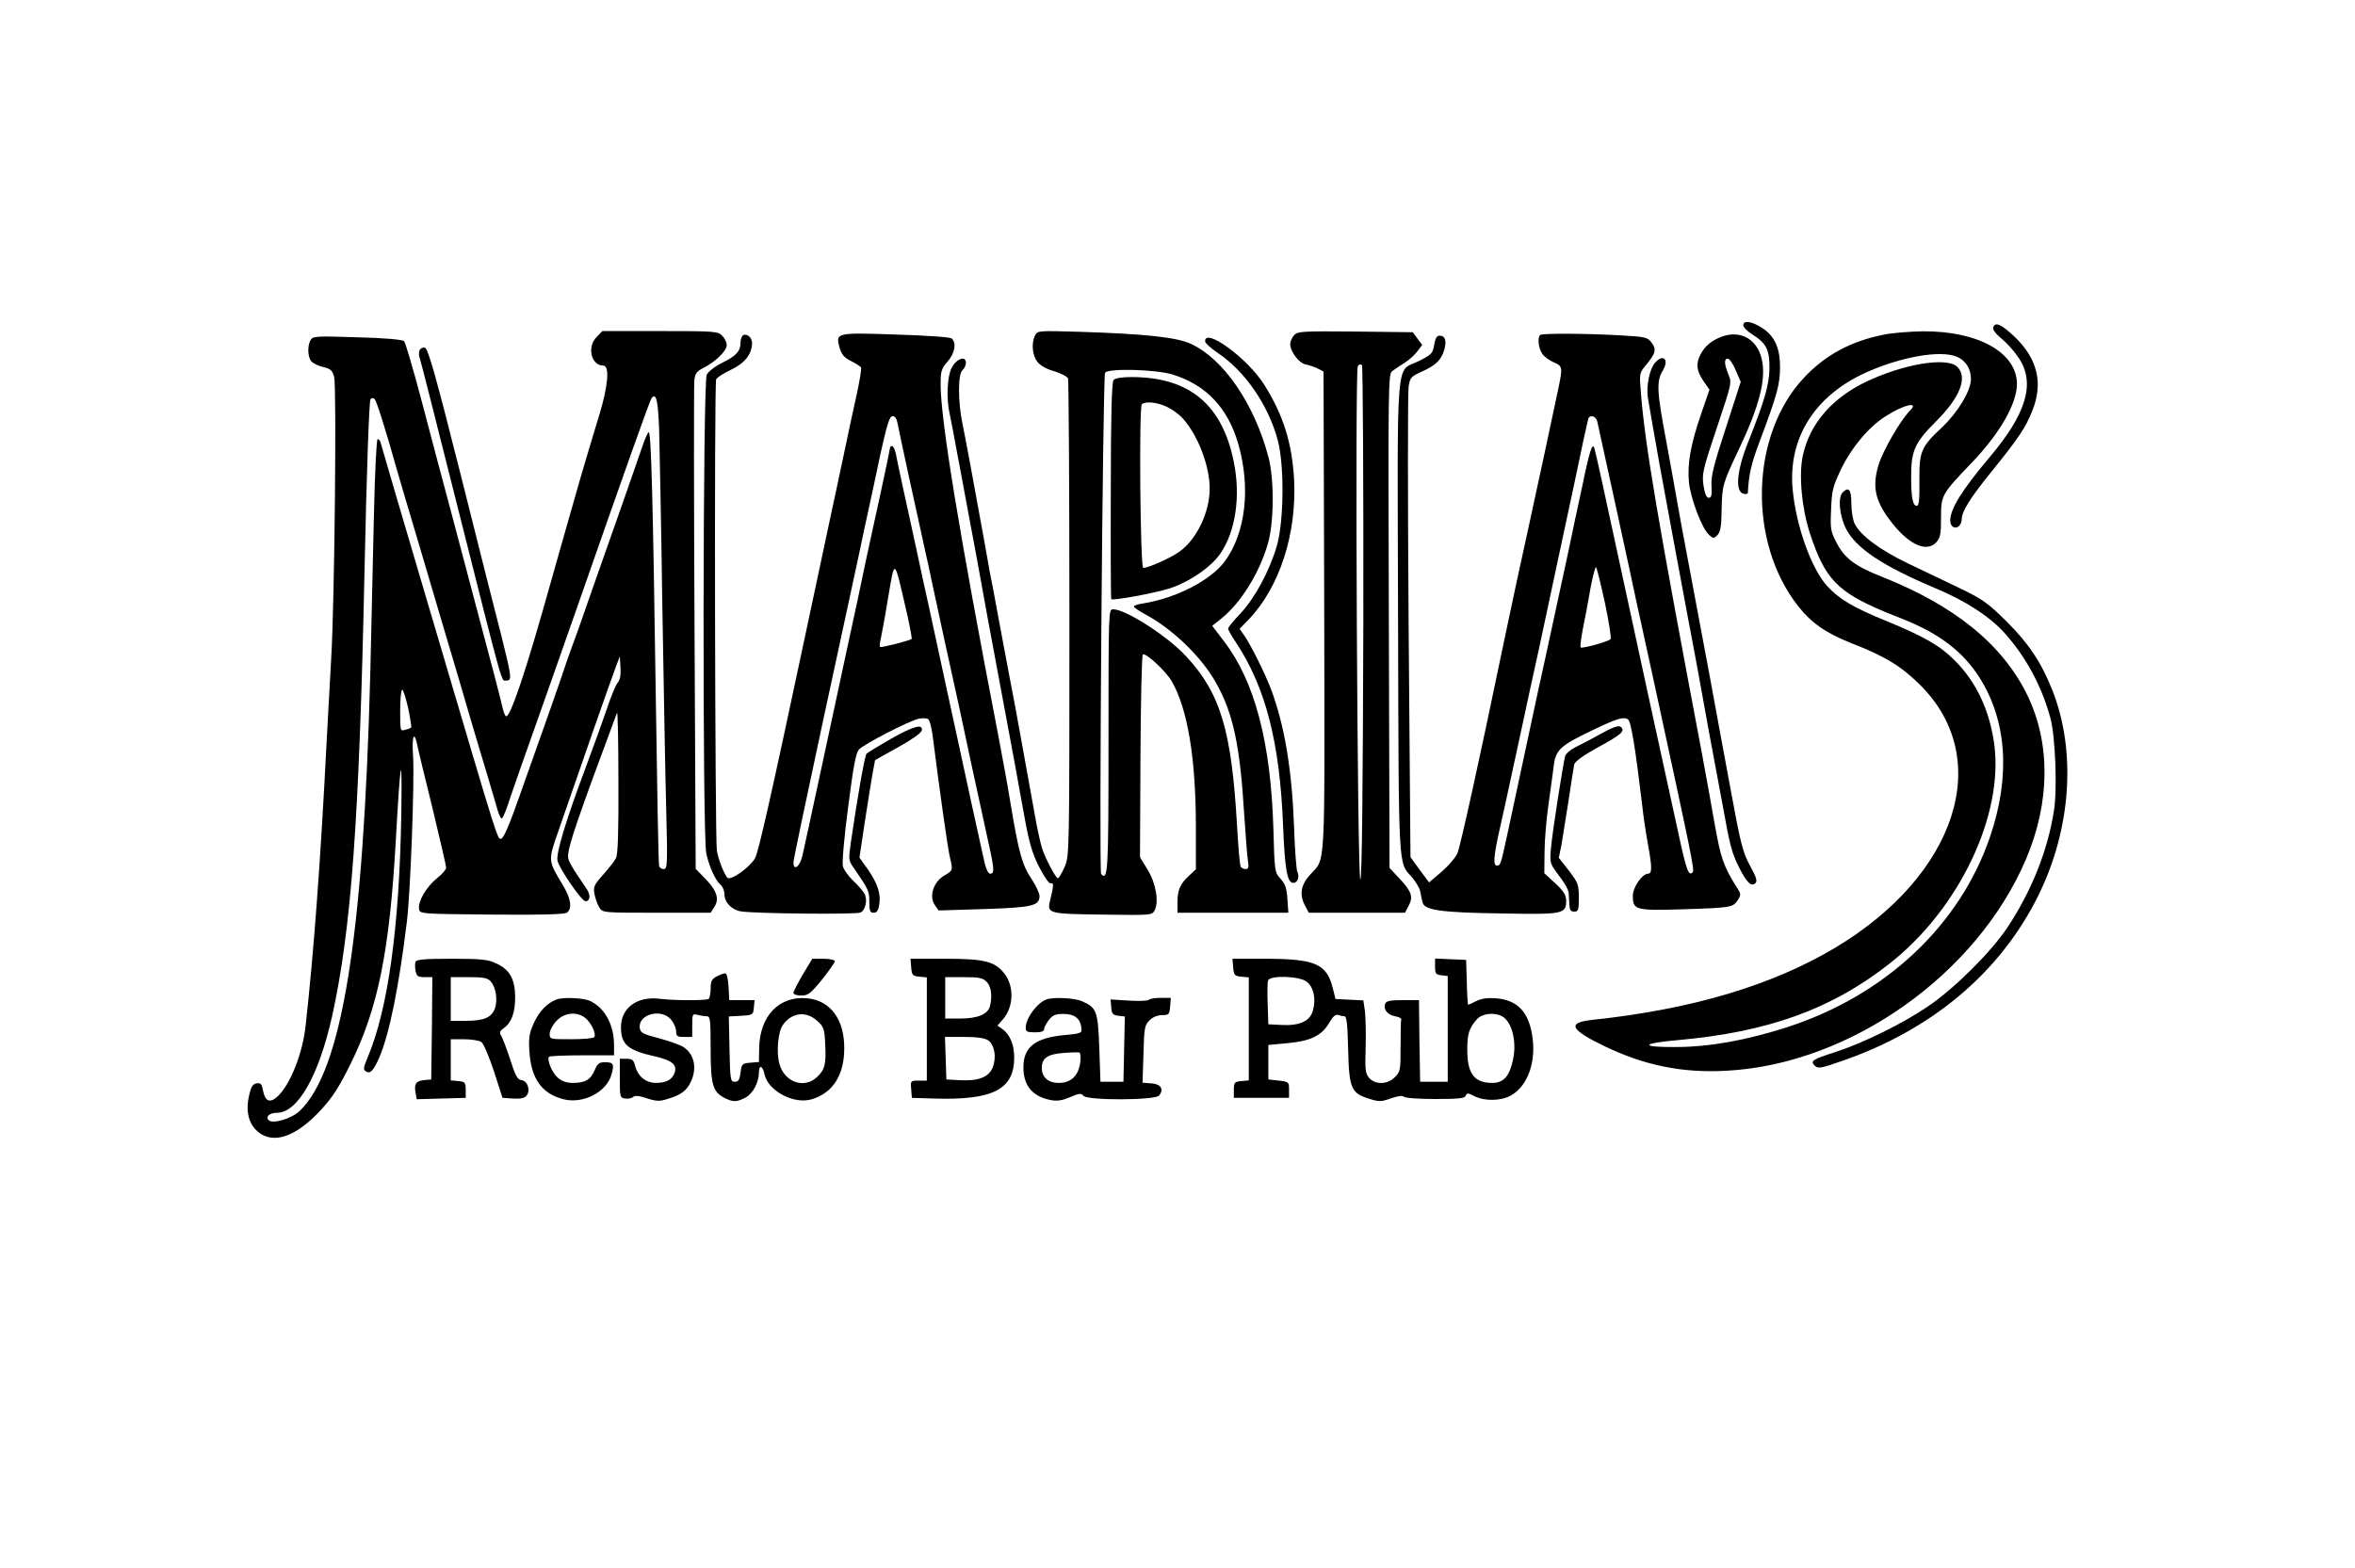 <?xml version="1.0" standalone="no"?>
<!DOCTYPE svg PUBLIC "-//W3C//DTD SVG 20010904//EN"
 "http://www.w3.org/TR/2001/REC-SVG-20010904/DTD/svg10.dtd">
<svg version="1.0" xmlns="http://www.w3.org/2000/svg"
 width="1024pt" height="682pt" viewBox="0 0 1024 682"
 preserveAspectRatio="xMidYMid meet">

<g transform="translate(0,682) scale(0.1,-0.1)"
fill="#000000" stroke="none">
<path d="M7580 5405 c0 -8 18 -26 40 -40 61 -38 75 -67 74 -150 -2 -71 -22
-140 -92 -316 -51 -126 -59 -220 -19 -227 9 -2 17 0 17 5 4 81 15 128 55 233
72 192 85 239 85 313 0 84 -24 137 -80 172 -44 28 -80 33 -80 10z"/>
<path d="M8667 5396 c-4 -9 11 -28 37 -50 24 -19 58 -58 76 -86 70 -109 31
-240 -130 -430 -120 -143 -170 -223 -170 -275 0 -26 22 -39 39 -22 6 6 11 19
11 29 0 33 36 91 128 205 119 147 149 192 178 264 50 122 24 230 -79 327 -57
53 -81 63 -90 38z"/>
<path d="M2595 5355 c-44 -43 -25 -125 28 -125 29 0 21 -90 -17 -214 -19 -61
-55 -183 -81 -271 -25 -88 -52 -182 -60 -210 -8 -27 -39 -139 -70 -247 -108
-388 -178 -594 -195 -583 -5 3 -11 20 -15 38 -4 17 -20 82 -36 142 -90 339
-136 513 -188 710 -33 121 -89 335 -126 475 -37 140 -72 260 -78 266 -8 7 -83
14 -204 17 -182 6 -193 5 -203 -13 -14 -25 -12 -71 3 -91 7 -9 30 -20 51 -25
34 -8 41 -15 49 -44 11 -42 2 -979 -13 -1225 -5 -93 -14 -258 -20 -365 -26
-514 -56 -916 -91 -1230 -13 -123 -67 -257 -122 -309 -33 -30 -54 -22 -63 24
-5 29 -10 36 -28 33 -16 -2 -24 -14 -32 -49 -17 -69 -4 -127 37 -161 67 -57
166 -23 274 94 51 55 79 99 130 202 119 241 169 490 196 971 20 359 28 401 24
120 -8 -498 -58 -858 -148 -1068 -17 -41 -18 -50 -6 -57 19 -12 33 3 58 60 44
103 85 304 120 590 16 129 34 623 27 723 -6 86 5 113 19 44 3 -17 33 -141 66
-274 32 -134 59 -249 59 -257 0 -8 -18 -29 -40 -46 -45 -36 -83 -100 -78 -133
3 -22 3 -22 317 -25 223 -2 318 1 327 9 23 19 16 62 -19 120 -64 106 -64 105
-22 226 94 273 237 682 253 723 l17 45 3 -49 c2 -32 -2 -54 -12 -65 -8 -9 -29
-59 -46 -111 -18 -52 -59 -167 -92 -255 -88 -234 -130 -375 -124 -408 7 -34
105 -177 122 -177 20 0 23 26 6 52 -70 103 -82 124 -82 143 0 43 40 161 213
625 3 8 6 -126 6 -298 1 -219 -2 -320 -11 -335 -6 -12 -31 -44 -55 -71 -40
-45 -44 -53 -38 -85 4 -20 13 -46 21 -58 14 -23 17 -23 249 -23 l235 0 16 25
c23 35 11 71 -39 123 l-42 43 -5 1042 c-3 573 -3 1059 -1 1080 3 32 9 41 40
57 52 26 101 74 101 99 0 12 -9 30 -20 41 -19 19 -33 20 -270 20 l-251 0 -24
-25z m271 -401 c2 -71 9 -417 14 -769 6 -352 13 -754 17 -892 6 -233 5 -253
-11 -253 -9 0 -18 6 -20 13 -3 6 -9 352 -15 767 -12 840 -20 1120 -30 1120 -4
0 -17 -28 -28 -62 -12 -35 -48 -139 -81 -233 -33 -93 -92 -262 -132 -375 -39
-113 -82 -235 -96 -271 -13 -36 -28 -79 -33 -95 -5 -16 -36 -105 -69 -199 -33
-93 -89 -251 -124 -350 -42 -120 -68 -181 -79 -183 -16 -3 -12 -15 -261 828
-38 129 -80 271 -93 315 -77 261 -146 495 -171 583 -2 6 -7 12 -12 12 -5 0
-12 -145 -16 -322 -4 -178 -11 -492 -16 -698 -30 -1151 -123 -1726 -307 -1902
-36 -34 -117 -58 -135 -40 -15 15 4 32 37 32 90 1 181 161 239 420 83 377 118
845 141 1940 9 422 20 739 26 744 6 6 12 6 18 0 8 -7 47 -130 93 -294 5 -19
47 -161 93 -315 45 -154 129 -435 185 -625 55 -190 110 -372 120 -405 10 -33
26 -88 36 -122 9 -35 20 -63 25 -63 4 0 15 24 25 53 9 28 37 108 61 177 65
183 162 459 236 670 219 627 322 917 330 928 20 26 28 -8 33 -134z m-1091
-1215 c9 -44 15 -82 13 -83 -1 -2 -13 -7 -25 -10 -23 -7 -23 -6 -23 83 0 50 4
91 9 91 4 0 16 -36 26 -81z"/>
<path d="M4501 5362 c-17 -33 -13 -87 10 -116 12 -16 41 -32 74 -41 29 -9 56
-23 59 -31 3 -9 6 -480 6 -1046 0 -1025 0 -1030 -21 -1079 -12 -27 -25 -49
-29 -49 -9 0 -55 86 -69 131 -6 19 -18 71 -26 115 -60 334 -78 429 -90 497
-17 85 -29 154 -74 392 -16 88 -32 174 -36 190 -3 17 -16 92 -30 168 -45 249
-75 411 -90 484 -20 97 -20 216 0 233 8 7 15 21 15 32 0 33 -42 18 -62 -22
-20 -39 -24 -136 -8 -203 5 -23 18 -91 29 -152 11 -60 37 -195 56 -300 20
-104 42 -226 50 -270 8 -44 21 -116 29 -160 42 -227 110 -589 122 -655 7 -41
25 -138 39 -215 20 -110 33 -156 63 -215 23 -44 43 -74 51 -72 14 3 13 -9 -4
-79 -12 -52 -3 -54 229 -57 213 -3 215 -3 227 19 19 37 5 119 -32 178 l-32 53
2 437 c1 240 6 439 10 444 11 11 98 -69 126 -116 69 -120 105 -334 105 -635
l0 -183 -29 -27 c-40 -37 -51 -63 -51 -116 l0 -46 241 0 241 0 -4 60 c-3 47
-10 66 -30 88 -25 27 -26 30 -31 217 -11 375 -81 642 -215 816 l-51 67 39 31
c85 68 166 198 203 326 27 92 28 280 3 375 -61 233 -196 430 -339 495 -61 28
-197 43 -488 52 -171 5 -177 5 -188 -15z m598 -171 c145 -45 240 -145 285
-301 55 -190 33 -387 -58 -511 -61 -83 -212 -161 -358 -184 -21 -3 -38 -9 -38
-13 0 -4 21 -18 46 -32 121 -64 247 -185 311 -299 75 -132 105 -274 123 -572
6 -90 13 -181 16 -201 5 -30 3 -38 -10 -38 -8 0 -18 5 -21 10 -4 6 -11 86 -16
178 -24 416 -72 576 -221 737 -81 88 -263 205 -318 205 -20 0 -20 -4 -20 -574
0 -569 -2 -608 -32 -578 -10 10 7 2150 17 2180 7 21 220 16 294 -7z"/>
<path d="M4842 5167 c-8 -9 -12 -160 -12 -481 -1 -257 0 -470 2 -472 8 -7 183
25 251 46 86 27 182 92 224 153 66 98 88 248 58 397 -50 251 -194 370 -445
370 -44 0 -71 -5 -78 -13z m233 -117 c23 -11 54 -34 68 -50 66 -73 117 -207
117 -305 0 -103 -56 -220 -131 -274 -37 -27 -135 -71 -158 -71 -13 0 -19 703
-6 712 18 14 68 8 110 -12z"/>
<path d="M5627 5362 c-9 -10 -17 -27 -17 -38 0 -33 38 -83 67 -89 15 -3 39
-11 53 -18 l25 -13 3 -1047 c2 -1154 7 -1065 -62 -1142 -40 -45 -47 -86 -21
-135 l16 -30 209 0 209 0 16 30 c21 40 13 62 -40 119 l-43 46 -3 1074 c-3
1056 -3 1074 16 1088 11 8 35 24 54 36 19 12 43 34 55 50 l20 27 -21 28 -20
27 -250 3 c-232 2 -251 1 -266 -16z m301 -1253 c-2 -734 -6 -1114 -13 -1114
-13 0 -24 2215 -11 2233 5 7 13 9 18 4 4 -4 7 -510 6 -1123z"/>
<path d="M8189 5364 c-141 -28 -254 -89 -346 -188 -233 -249 -244 -715 -23
-994 57 -72 119 -115 229 -159 147 -57 219 -101 301 -183 322 -321 158 -826
-370 -1142 -275 -164 -623 -268 -1058 -314 -109 -12 -95 -42 54 -114 174 -84
339 -118 533 -107 536 29 1086 418 1300 919 106 249 108 505 6 715 -108 221
-317 390 -636 516 -114 45 -161 81 -195 150 -24 46 -26 59 -22 142 3 82 8 100
44 176 46 94 118 180 192 228 81 52 150 67 106 24 -41 -42 -116 -171 -136
-236 -27 -91 -16 -151 47 -236 79 -107 160 -147 204 -100 18 20 21 35 21 107
0 99 2 102 136 242 121 127 194 255 194 340 0 137 -170 231 -410 229 -58 -1
-135 -7 -171 -15z m331 -101 c32 -19 50 -51 50 -92 0 -50 -56 -143 -124 -208
-94 -88 -101 -106 -100 -235 1 -80 -2 -108 -11 -108 -18 0 -25 34 -25 130 0
110 17 146 107 236 107 106 141 195 92 240 -47 42 -235 10 -396 -67 -148 -71
-245 -184 -274 -321 -18 -84 -5 -227 31 -338 65 -198 119 -254 325 -341 11 -4
49 -20 85 -34 156 -63 255 -140 326 -250 120 -188 137 -429 48 -692 -131 -387
-455 -692 -884 -831 -178 -57 -338 -86 -485 -86 -156 -1 -150 16 10 30 392 35
668 134 920 332 304 238 499 648 456 958 -21 148 -79 270 -173 363 -64 64
-133 103 -298 171 -143 58 -204 95 -256 152 -68 76 -134 259 -149 418 -22 230
102 420 340 519 159 67 325 90 385 54z"/>
<path d="M3233 5363 c-7 -3 -13 -17 -13 -32 0 -38 -17 -58 -80 -89 -31 -15
-60 -38 -67 -52 -17 -34 -19 -2002 -2 -2082 13 -59 40 -118 63 -137 9 -8 16
-26 16 -40 0 -36 32 -69 72 -75 62 -10 505 -14 520 -5 22 12 31 55 17 82 -7
12 -29 38 -50 57 -20 20 -41 48 -44 63 -4 16 6 129 23 258 23 177 33 234 47
249 22 24 218 125 260 134 17 3 35 3 41 -2 7 -4 17 -45 22 -92 28 -221 63
-469 72 -507 14 -59 14 -59 -24 -81 -47 -28 -67 -89 -42 -127 l17 -25 197 6
c211 7 242 14 242 57 0 12 -16 46 -35 75 -40 59 -55 112 -90 322 -13 80 -38
217 -55 305 -168 870 -250 1369 -250 1523 0 57 3 68 30 99 32 36 40 82 18 101
-8 6 -110 13 -243 17 -261 9 -263 8 -244 -58 8 -28 19 -42 49 -57 21 -11 41
-23 44 -28 3 -5 -6 -58 -19 -118 -13 -60 -34 -154 -45 -209 -44 -207 -49 -232
-64 -300 -17 -78 -72 -338 -116 -545 -149 -702 -202 -936 -217 -963 -25 -42
-108 -100 -121 -84 -15 19 -38 78 -45 117 -8 49 -12 2032 -3 2050 3 8 33 27
65 42 59 28 91 68 91 116 0 23 -20 41 -37 35z m670 -385 c5 -30 86 -402 123
-568 8 -36 21 -94 28 -130 12 -58 85 -393 121 -555 7 -33 29 -136 49 -230 20
-93 50 -230 66 -303 34 -151 36 -172 16 -172 -9 0 -18 19 -25 48 -14 60 -81
370 -166 762 -36 168 -72 334 -80 370 -8 36 -31 139 -50 230 -20 91 -47 215
-60 275 -13 61 -27 125 -30 143 -4 17 -11 32 -16 32 -5 0 -9 -3 -9 -8 0 -4
-18 -91 -40 -192 -22 -102 -49 -225 -60 -275 -10 -49 -29 -135 -40 -190 -12
-55 -30 -138 -40 -185 -48 -224 -191 -890 -201 -932 -11 -48 -39 -68 -39 -29
0 11 57 282 126 603 69 320 139 644 155 718 15 74 37 173 47 220 10 47 34 156
52 243 28 125 38 157 51 157 11 0 18 -11 22 -32z m41 -828 c13 -58 22 -107 20
-109 -7 -7 -133 -39 -137 -35 -3 3 -1 22 4 42 4 20 18 93 29 162 32 187 26
192 84 -60z"/>
<path d="M6697 5363 c-13 -12 -7 -58 9 -82 9 -13 32 -29 50 -37 39 -16 39 -22
20 -114 -8 -36 -37 -173 -65 -305 -29 -132 -58 -269 -66 -305 -35 -157 -68
-313 -110 -512 -102 -493 -185 -869 -198 -900 -8 -18 -39 -54 -69 -80 l-54
-46 -41 55 -40 55 -8 1002 c-4 552 -4 1022 0 1045 6 39 11 44 58 65 60 27 84
50 97 95 11 39 4 61 -20 61 -13 0 -19 -11 -24 -40 -6 -37 -11 -42 -66 -70
-103 -52 -94 62 -91 -1113 3 -1125 0 -1064 61 -1133 16 -19 32 -46 35 -59 3
-14 7 -36 10 -48 7 -36 76 -46 347 -50 265 -5 278 -2 278 55 0 25 -10 41 -47
76 l-48 44 1 92 c0 50 8 143 17 206 9 63 19 139 23 169 8 69 29 88 160 151
114 55 143 64 163 51 13 -9 31 -117 62 -376 5 -49 17 -125 25 -169 18 -99 18
-126 0 -126 -25 0 -66 -59 -66 -95 0 -63 10 -66 213 -60 216 7 222 8 243 40
15 23 15 27 -5 57 -57 91 -69 127 -95 273 -14 83 -40 222 -56 310 -193 1020
-247 1340 -265 1566 -7 81 -6 87 17 115 47 56 52 73 30 103 -18 24 -25 26
-128 32 -154 9 -349 10 -357 2z m248 -375 c6 -26 149 -681 169 -778 8 -36 39
-180 70 -320 173 -798 185 -855 176 -864 -18 -18 -27 7 -64 179 -35 161 -77
353 -131 600 -13 61 -49 227 -80 370 -115 533 -145 671 -152 694 -8 30 -21 -8
-51 -154 -18 -82 -48 -224 -67 -315 -20 -91 -49 -228 -66 -305 -17 -77 -43
-201 -60 -275 -25 -116 -73 -340 -135 -630 -28 -130 -30 -135 -45 -135 -17 0
-15 38 10 150 19 83 22 98 96 440 25 116 58 271 75 345 16 74 52 243 80 375
28 132 62 290 75 350 13 61 31 146 40 190 10 44 19 86 21 93 6 20 33 13 39
-10z m34 -792 c17 -82 28 -152 24 -156 -11 -11 -124 -42 -130 -36 -3 2 2 40
10 83 9 43 24 122 33 176 10 53 21 94 24 90 4 -5 21 -75 39 -157z"/>
<path d="M7487 5356 c-45 -17 -74 -41 -93 -78 -21 -40 -17 -70 12 -114 l27
-39 -36 -105 c-46 -133 -61 -218 -53 -299 8 -72 56 -199 87 -227 18 -17 21
-17 37 -1 13 14 17 37 18 110 2 106 4 113 77 267 88 186 118 304 97 390 -21
86 -92 125 -173 96z m60 -146 l22 -51 -65 -201 c-53 -162 -65 -210 -62 -252 2
-40 0 -51 -12 -51 -10 0 -17 16 -23 54 -7 50 -3 68 58 250 65 194 66 197 50
233 -18 46 -19 68 -2 68 7 0 23 -23 34 -50z"/>
<path d="M5240 5336 c0 -8 25 -31 55 -51 118 -79 220 -226 261 -380 29 -108
27 -352 -4 -459 -32 -110 -95 -226 -158 -294 -30 -31 -54 -61 -54 -66 0 -5 15
-32 34 -60 129 -195 191 -435 205 -796 8 -194 18 -250 45 -250 18 0 28 27 17
48 -4 9 -11 96 -14 192 -9 250 -41 445 -101 604 -26 68 -84 185 -115 231 l-21
30 39 40 c135 141 210 373 198 609 -9 160 -47 281 -130 413 -72 114 -257 250
-257 189z"/>
<path d="M1824 5296 c-3 -9 -3 -24 1 -33 4 -10 76 -295 161 -633 208 -825 193
-770 215 -770 26 0 25 11 -21 195 -23 88 -103 405 -178 705 -111 441 -141 545
-155 548 -9 2 -20 -4 -23 -12z"/>
<path d="M7197 5243 c-24 -27 -39 -99 -32 -151 4 -26 27 -157 51 -292 43 -235
58 -315 125 -675 17 -88 37 -196 45 -240 8 -44 21 -116 29 -160 8 -44 23 -129
35 -190 11 -60 30 -159 41 -220 31 -174 40 -206 70 -266 33 -66 54 -88 72 -70
9 9 4 25 -21 71 -34 61 -44 102 -87 337 -14 76 -34 185 -45 243 -11 58 -31
168 -45 245 -32 171 -77 412 -105 560 -12 61 -27 146 -35 190 -7 44 -30 166
-49 272 -42 221 -44 265 -16 311 29 48 3 75 -33 35z"/>
<path d="M8012 4678 c-21 -21 -14 -100 14 -156 43 -86 159 -163 386 -259 133
-55 239 -124 304 -196 92 -102 163 -233 200 -372 21 -78 30 -309 15 -401 -27
-173 -97 -349 -203 -509 -70 -105 -230 -265 -346 -343 -107 -73 -279 -158
-402 -198 -100 -32 -110 -39 -89 -59 14 -14 26 -12 120 21 392 136 688 386
853 721 142 289 165 625 60 891 -48 121 -102 202 -198 298 -82 81 -104 97
-201 144 -61 29 -164 78 -230 110 -122 59 -204 120 -230 171 -8 15 -15 55 -15
89 0 61 -11 75 -38 48z"/>
<path d="M6960 3628 c-41 -23 -92 -49 -112 -59 -20 -10 -39 -27 -42 -36 -9
-31 -56 -331 -62 -401 -6 -67 -5 -67 35 -121 23 -29 42 -63 42 -75 1 -11 2
-34 3 -51 1 -23 6 -30 21 -30 18 0 20 7 20 61 0 56 -3 65 -43 117 l-44 56 11
53 c5 29 19 116 31 193 11 77 23 149 25 160 3 13 39 39 104 75 103 56 119 71
98 89 -9 7 -35 -2 -87 -31z"/>
<path d="M3871 3605 c-52 -30 -98 -58 -103 -63 -8 -8 -38 -179 -69 -390 -10
-73 -10 -75 18 -114 59 -86 63 -93 63 -140 0 -40 3 -48 19 -48 13 0 20 9 24
35 8 47 -6 90 -49 153 l-37 52 23 153 c13 83 28 179 34 212 l11 59 100 56 c58
32 101 62 103 73 6 31 -38 18 -137 -38z"/>
<path d="M1807 2637 c-3 -7 -3 -25 0 -40 5 -23 10 -27 39 -27 l34 0 -2 -222
-3 -223 -32 -3 c-35 -4 -43 -16 -36 -55 l5 -28 107 3 106 3 0 35 c0 32 -3 35
-32 38 l-33 3 0 90 0 89 58 0 c32 0 66 -6 75 -12 10 -7 34 -65 55 -128 l37
-115 46 -3 c32 -2 50 2 58 12 19 22 6 64 -21 68 -18 2 -27 19 -49 88 -15 47
-33 93 -39 104 -9 15 -8 21 9 33 35 24 51 68 51 135 0 79 -24 122 -83 148 -35
17 -66 20 -193 20 -116 0 -153 -3 -157 -13z m327 -86 c23 -25 31 -84 17 -120
-16 -38 -49 -51 -126 -51 l-65 0 0 95 0 95 78 0 c64 0 82 -3 96 -19z"/>
<path d="M3491 2582 c-22 -38 -41 -74 -41 -80 0 -7 14 -12 34 -12 30 0 40 8
90 69 31 39 56 75 56 80 0 6 -21 11 -49 11 l-49 0 -41 -68z"/>
<path d="M3962 2613 c3 -35 6 -38 36 -41 l32 -3 0 -225 0 -224 -36 0 c-35 0
-35 -1 -32 -37 l3 -38 95 -3 c258 -8 350 39 350 179 0 55 -19 100 -51 123
l-22 15 26 30 c45 54 47 143 4 197 -41 52 -86 64 -255 64 l-153 0 3 -37z m328
-63 c20 -20 26 -63 14 -108 -10 -34 -54 -52 -129 -52 l-65 0 0 90 0 90 80 0
c67 0 83 -3 100 -20z m7 -255 c28 -20 37 -75 19 -119 -18 -42 -63 -59 -146
-54 l-55 3 -3 93 -3 92 83 0 c58 0 90 -5 105 -15z"/>
<path d="M5362 2613 c3 -35 6 -38 36 -41 l32 -3 0 -224 0 -224 -32 -3 c-30 -3
-33 -6 -33 -38 l0 -35 120 0 120 0 0 35 c0 34 -1 35 -45 40 l-45 5 0 75 0 75
84 8 c100 9 149 33 181 89 15 26 27 37 37 34 8 -3 21 -6 28 -6 11 0 14 -32 17
-144 4 -170 13 -191 92 -215 43 -14 53 -13 94 2 30 10 50 13 56 7 6 -6 67 -10
137 -10 102 0 128 3 132 14 5 13 11 13 39 -2 44 -22 116 -21 159 4 74 43 110
149 91 263 -17 102 -65 151 -156 159 -38 3 -64 -1 -87 -12 -17 -9 -33 -16 -35
-16 -2 0 -5 44 -6 98 l-3 97 -67 3 -68 3 0 -35 c0 -30 3 -35 28 -38 l27 -3 0
-230 0 -230 -60 0 -60 0 -3 178 -2 177 -71 0 c-55 0 -71 -3 -76 -16 -9 -24 10
-48 43 -54 16 -3 28 -9 27 -13 -2 -4 -3 -57 -3 -117 0 -104 -1 -112 -25 -135
-31 -32 -84 -34 -111 -4 -17 19 -19 35 -16 133 2 61 0 132 -3 158 l-7 47 -60
3 -61 3 -12 48 c-26 104 -76 126 -283 127 l-153 0 3 -37z m320 -63 c30 -23 41
-74 27 -125 -13 -47 -58 -67 -137 -63 l-57 3 -3 89 c-2 48 -1 94 2 102 9 23
137 19 168 -6z m849 -150 c43 -23 65 -110 48 -188 -15 -73 -41 -102 -90 -102
-79 0 -109 40 -109 145 0 69 8 94 43 133 22 24 74 30 108 12z"/>
<path d="M3118 2574 c-23 -12 -28 -21 -28 -54 0 -21 -4 -41 -9 -45 -12 -7
-152 -7 -213 1 -98 12 -168 -40 -168 -124 1 -76 29 -100 149 -127 74 -17 97
-37 84 -72 -11 -29 -35 -42 -79 -43 -46 0 -80 27 -93 76 -6 24 -13 29 -37 29
l-29 0 0 -85 c0 -81 1 -85 23 -88 13 -2 29 1 35 7 9 7 28 5 60 -6 40 -13 55
-14 89 -3 58 17 84 36 102 75 28 59 15 120 -32 151 -14 9 -62 26 -106 38 -70
18 -81 24 -84 44 -9 62 96 88 137 36 12 -15 21 -37 21 -50 0 -21 5 -24 35 -24
l35 0 0 51 c0 48 1 51 23 45 12 -3 30 -6 40 -6 15 0 17 -13 17 -140 0 -157 9
-189 60 -215 37 -19 53 -19 91 1 32 16 59 66 59 109 0 35 16 31 24 -6 14 -73
128 -134 206 -110 91 27 141 105 141 221 1 126 -60 208 -160 218 -124 12 -209
-78 -210 -220 l-1 -57 -37 -3 c-36 -3 -38 -5 -43 -43 -4 -32 -9 -40 -25 -40
-19 0 -20 8 -23 142 l-3 142 53 3 c52 3 53 4 56 36 l3 32 -55 0 -55 0 -3 57
c-2 31 -7 58 -13 59 -5 2 -22 -4 -37 -12z m434 -193 c30 -26 33 -35 36 -100 5
-88 -1 -114 -36 -146 -56 -52 -141 -22 -163 58 -14 51 -6 139 15 169 38 54
100 62 148 19z"/>
<path d="M2420 2473 c-40 -15 -75 -51 -98 -101 -21 -46 -24 -65 -20 -127 8
-117 54 -182 148 -206 85 -22 188 31 209 108 13 45 8 53 -29 53 -24 0 -32 -6
-44 -34 -17 -42 -42 -56 -95 -56 -27 0 -48 7 -66 23 -25 22 -49 80 -37 91 3 3
68 6 144 6 l138 0 0 43 c0 88 -38 160 -101 192 -27 15 -119 19 -149 8z m129
-84 c25 -24 44 -66 35 -80 -3 -5 -48 -9 -100 -9 -93 0 -94 0 -94 24 0 13 13
38 29 55 36 39 94 43 130 10z"/>
<path d="M4550 2473 c-41 -15 -90 -82 -90 -123 0 -17 6 -20 40 -20 27 0 40 4
40 14 0 7 9 25 21 40 16 21 29 26 63 26 48 0 74 -20 78 -60 3 -24 0 -25 -74
-32 -127 -12 -178 -52 -178 -140 0 -81 40 -128 121 -143 27 -5 49 -1 82 13 39
17 48 18 58 6 17 -21 311 -20 329 1 22 27 8 50 -33 53 l-39 3 4 124 c3 114 5
126 26 147 14 14 35 23 55 23 30 0 32 3 35 38 l3 37 -45 0 c-25 0 -47 -4 -50
-8 -3 -5 -42 -7 -86 -4 l-81 5 3 -34 c2 -29 7 -34 31 -37 l28 -3 -3 -142 -3
-142 -50 0 -50 0 -5 146 c-6 162 -11 177 -77 205 -32 14 -124 18 -153 7z m147
-275 c-8 -57 -40 -88 -93 -88 -46 0 -74 24 -74 65 0 42 24 60 92 65 34 3 67 4
72 2 4 -3 6 -22 3 -44z"/>
</g>
</svg>
